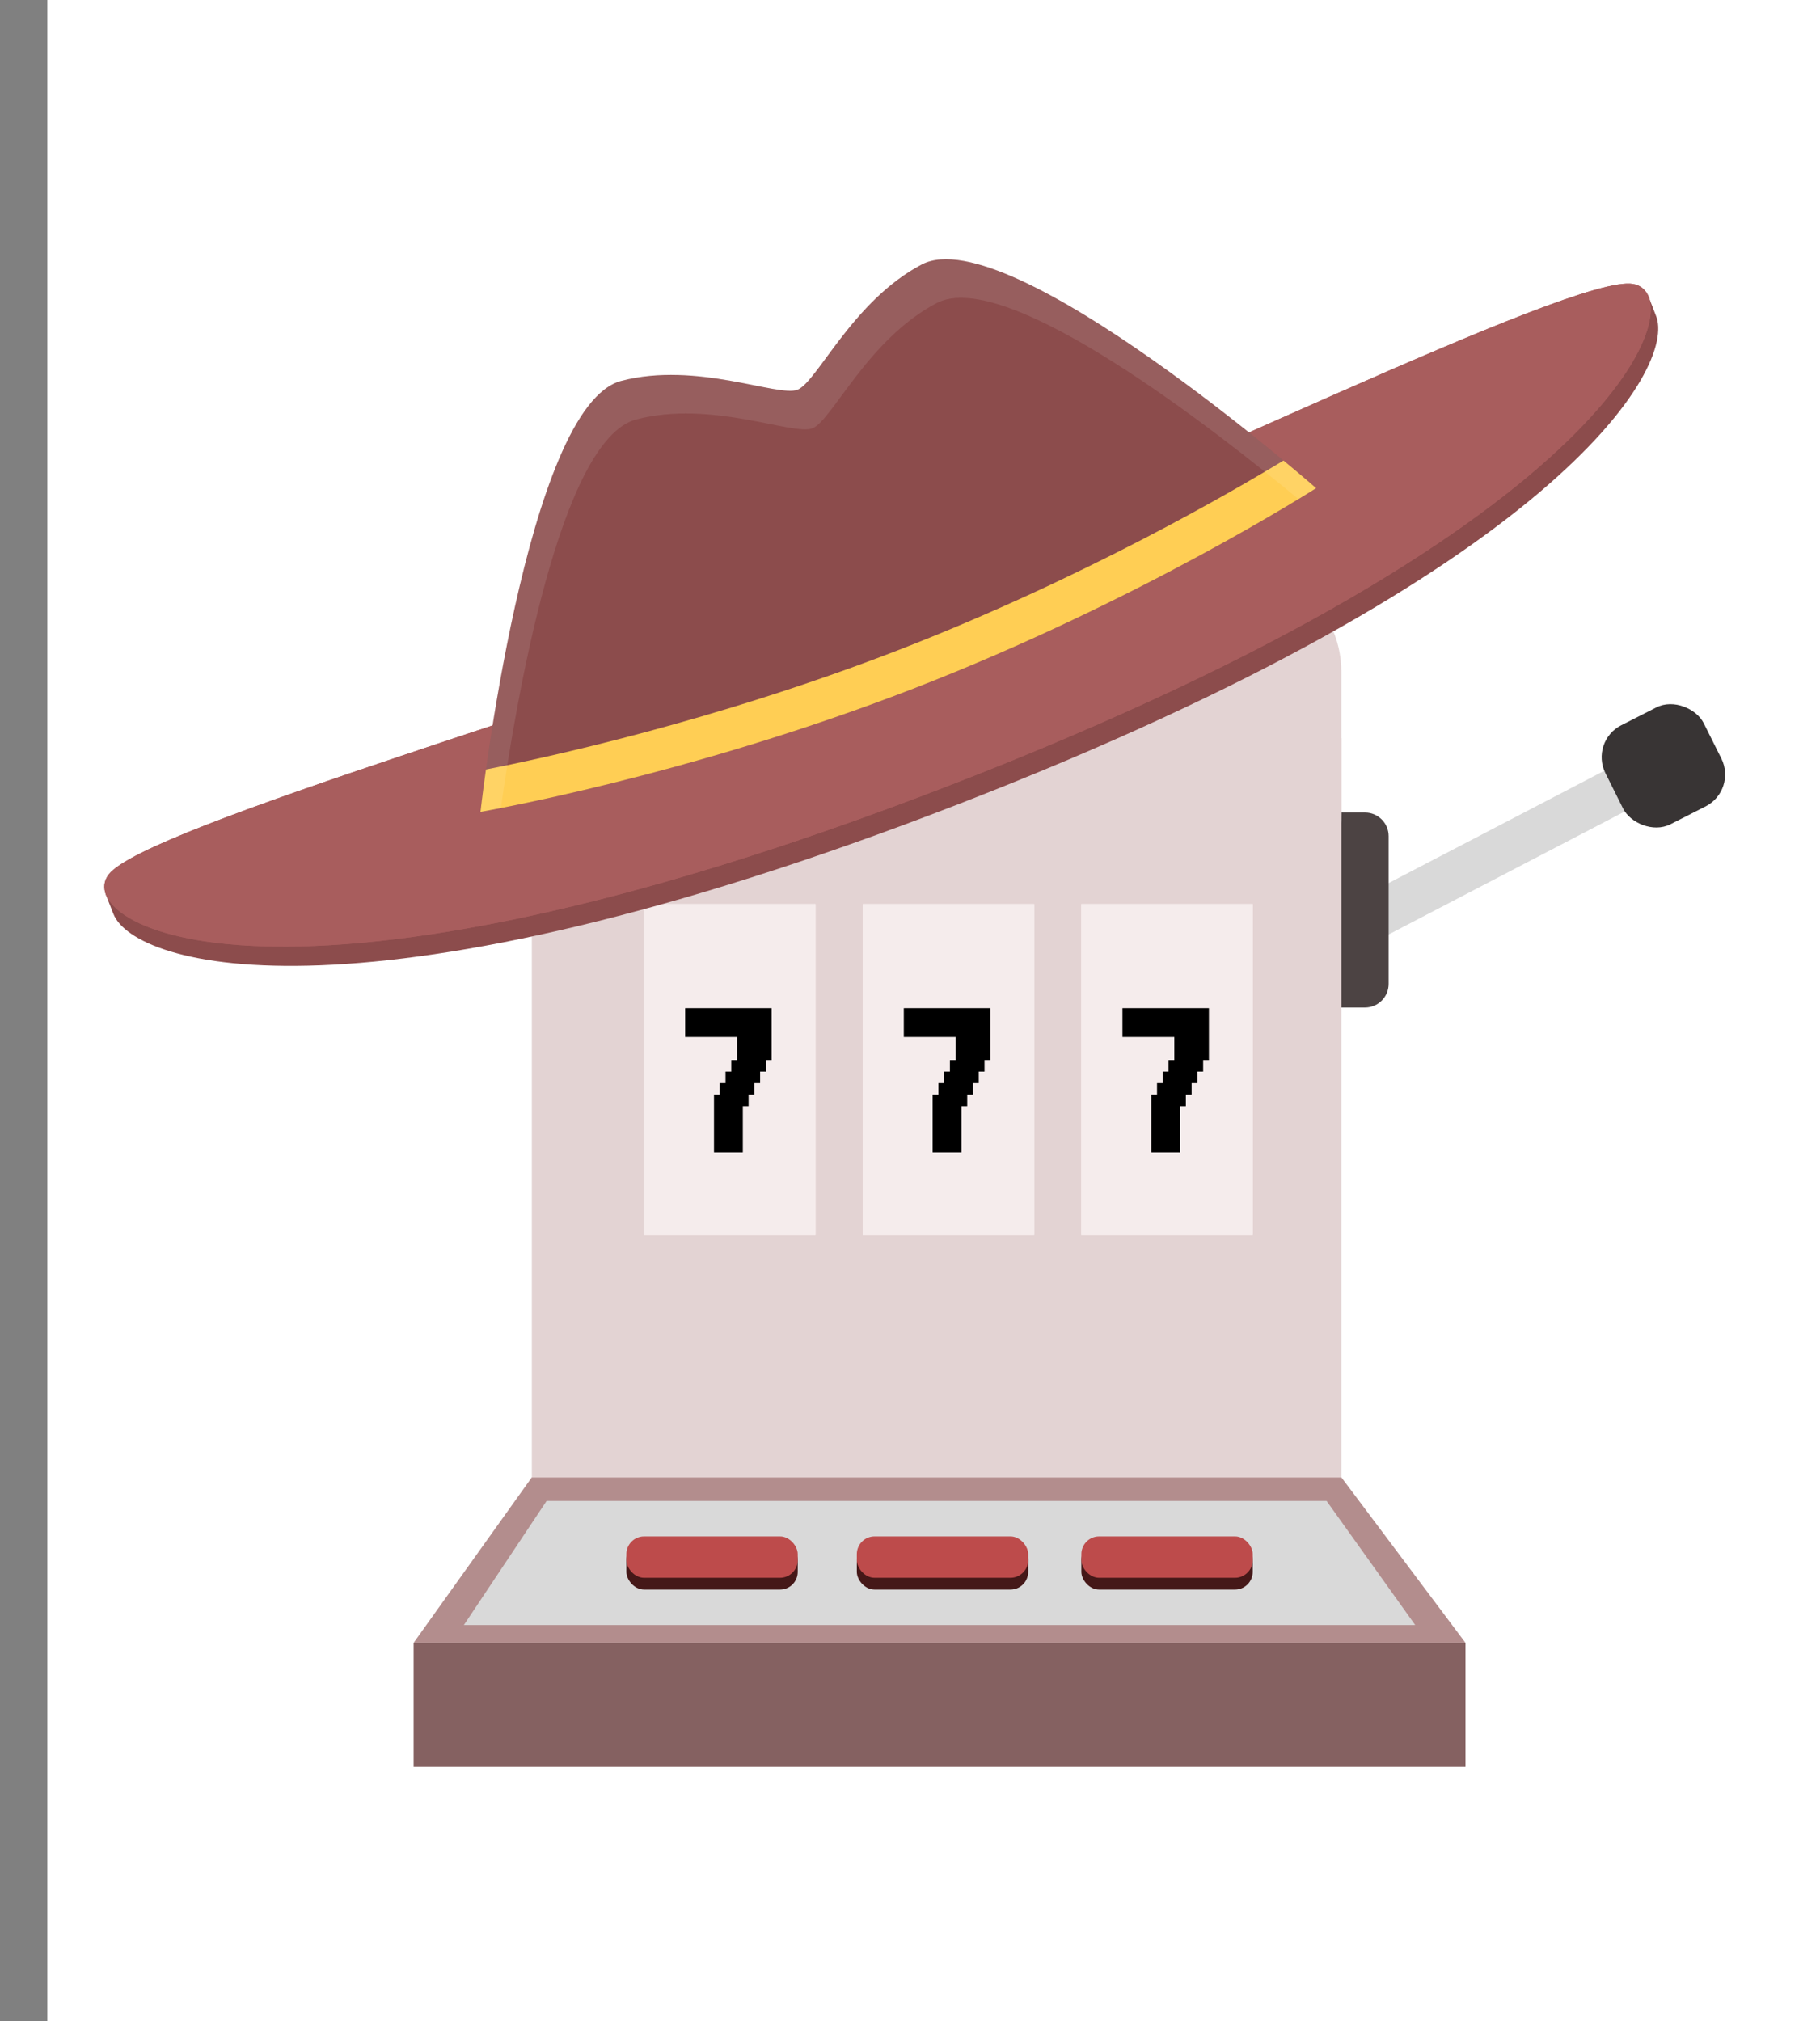 <svg viewBox="0 0 308 342" fill="none" xmlns="http://www.w3.org/2000/svg" style="max-height: 200px">
<rect x="0" y="0" width="308" height="342" fill="#808080" stroke="none"/>
<rect x="8" width="300" height="342" fill="white"/>
<rect width="7.713" height="60.733" transform="matrix(-0.456 -0.89 0.887 -0.462 231.519 159.948)" fill="#D9D9D9"/>
<path d="M222 141.5C222 139.291 223.791 137.5 226 137.5H231C233.209 137.5 235 139.291 235 141.5V166.5C235 168.709 233.209 170.5 231 170.5H226C223.791 170.5 222 168.709 222 166.5V141.5Z" fill="#4C4343"/>
<path d="M90 250H227L248 278H70L90 250Z" fill="#B38D8D"/>
<path d="M90 124.918H227V250H90V124.918Z" fill="#E3D3D3"/>
<path d="M90 113.703C90 102.269 100.745 93 114 93H203C216.255 93 227 102.269 227 113.703V137.857C227 149.291 216.255 158.56 203 158.56H114C100.745 158.56 90 149.291 90 137.857V113.703Z" fill="#E3D3D3"/>
<path d="M92.5 254H224.5L239.5 275H78.5L92.5 254Z" fill="#D9D9D9"/>
<g opacity="0.7">
<rect x="146" y="153" width="29" height="56" fill="#FCF6F6"/>
<rect x="146" y="153" width="29" height="56" fill="#FCF6F6"/>
<rect x="146" y="153" width="29" height="56" fill="#FCF6F6"/>
<rect x="146" y="153" width="29" height="56" fill="#FCF6F6"/>
</g>
<path d="M153.927 170.61V171.585H152.951V170.61H153.927ZM154.902 170.61V171.585H153.927V170.61H154.902ZM155.878 170.61V171.585H154.902V170.61H155.878ZM156.854 170.61V171.585H155.878V170.61H156.854ZM157.829 170.61V171.585H156.854V170.61H157.829ZM158.805 170.61V171.585H157.829V170.61H158.805ZM159.78 170.61V171.585H158.805V170.61H159.78ZM160.756 170.61V171.585H159.78V170.61H160.756ZM161.732 170.61V171.585H160.756V170.61H161.732ZM162.707 170.61V171.585H161.732V170.61H162.707ZM162.707 171.585V172.561H161.732V171.585H162.707ZM163.683 171.585V172.561H162.707V171.585H163.683ZM164.659 171.585V172.561H163.683V171.585H164.659ZM165.634 171.585V172.561H164.659V171.585H165.634ZM166.61 171.585V172.561H165.634V171.585H166.61ZM166.61 170.61V171.585H165.634V170.61H166.61ZM167.585 170.61V171.585H166.61V170.61H167.585ZM165.634 170.61V171.585H164.659V170.61H165.634ZM164.659 170.61V171.585H163.683V170.61H164.659ZM163.683 170.61V171.585H162.707V170.61H163.683ZM156.854 171.585V172.561H155.878V171.585H156.854ZM155.878 171.585V172.561H154.902V171.585H155.878ZM154.902 171.585V172.561H153.927V171.585H154.902ZM153.927 171.585V172.561H152.951V171.585H153.927ZM153.927 172.561V173.537H152.951V172.561H153.927ZM153.927 173.537V174.512H152.951V173.537H153.927ZM153.927 174.512V175.488H152.951V174.512H153.927ZM154.902 174.512V175.488H153.927V174.512H154.902ZM155.878 174.512V175.488H154.902V174.512H155.878ZM156.854 174.512V175.488H155.878V174.512H156.854ZM157.829 174.512V175.488H156.854V174.512H157.829ZM158.805 174.512V175.488H157.829V174.512H158.805ZM159.78 174.512V175.488H158.805V174.512H159.78ZM160.756 174.512V175.488H159.78V174.512H160.756ZM161.732 174.512V175.488H160.756V174.512H161.732ZM162.707 174.512V175.488H161.732V174.512H162.707ZM162.707 175.488V176.463H161.732V175.488H162.707ZM162.707 176.463V177.439H161.732V176.463H162.707ZM162.707 177.439V178.415H161.732V177.439H162.707ZM162.707 178.415V179.39H161.732V178.415H162.707ZM162.707 179.39V180.366H161.732V179.39H162.707ZM161.732 179.39V180.366H160.756V179.39H161.732ZM161.732 180.366V181.341H160.756V180.366H161.732ZM161.732 181.341V182.317H160.756V181.341H161.732ZM160.756 181.341V182.317H159.78V181.341H160.756ZM160.756 182.317V183.293H159.78V182.317H160.756ZM160.756 183.293V184.268H159.78V183.293H160.756ZM159.78 183.293V184.268H158.805V183.293H159.78ZM159.78 184.268V185.244H158.805V184.268H159.78ZM159.78 185.244V186.22H158.805V185.244H159.78ZM158.805 185.244V186.22H157.829V185.244H158.805ZM158.805 186.22V187.195H157.829V186.22H158.805ZM158.805 187.195V188.171H157.829V187.195H158.805ZM158.805 188.171V189.146H157.829V188.171H158.805ZM158.805 189.146V190.122H157.829V189.146H158.805ZM158.805 190.122V191.098H157.829V190.122H158.805ZM158.805 191.098V192.073H157.829V191.098H158.805ZM158.805 192.073V193.049H157.829V192.073H158.805ZM158.805 193.049V194.024H157.829V193.049H158.805ZM158.805 194.024V195H157.829V194.024H158.805ZM159.78 194.024V195H158.805V194.024H159.78ZM160.756 193.049V194.024H159.78V193.049H160.756ZM161.732 193.049V194.024H160.756V193.049H161.732ZM161.732 194.024V195H160.756V194.024H161.732ZM160.756 194.024V195H159.78V194.024H160.756ZM162.707 194.024V195H161.732V194.024H162.707ZM162.707 193.049V194.024H161.732V193.049H162.707ZM162.707 192.073V193.049H161.732V192.073H162.707ZM162.707 191.098V192.073H161.732V191.098H162.707ZM162.707 190.122V191.098H161.732V190.122H162.707ZM162.707 189.146V190.122H161.732V189.146H162.707ZM162.707 188.171V189.146H161.732V188.171H162.707ZM162.707 187.195V188.171H161.732V187.195H162.707ZM162.707 186.22V187.195H161.732V186.22H162.707ZM163.683 186.22V187.195H162.707V186.22H163.683ZM163.683 185.244V186.22H162.707V185.244H163.683ZM163.683 184.268V185.244H162.707V184.268H163.683ZM164.659 184.268V185.244H163.683V184.268H164.659ZM164.659 183.293V184.268H163.683V183.293H164.659ZM164.659 182.317V183.293H163.683V182.317H164.659ZM165.634 182.317V183.293H164.659V182.317H165.634ZM165.634 181.341V182.317H164.659V181.341H165.634ZM165.634 180.366V181.341H164.659V180.366H165.634ZM166.61 180.366V181.341H165.634V180.366H166.61ZM166.61 179.39V180.366H165.634V179.39H166.61ZM166.61 178.415V179.39H165.634V178.415H166.61ZM167.585 178.415V179.39H166.61V178.415H167.585ZM167.585 171.585V172.561H166.61V171.585H167.585ZM167.585 172.561V173.537H166.61V172.561H167.585ZM167.585 174.512V175.488H166.61V174.512H167.585ZM167.585 175.488V176.463H166.61V175.488H167.585ZM167.585 176.463V177.439H166.61V176.463H167.585ZM167.585 177.439V178.415H166.61V177.439H167.585ZM167.585 173.537V174.512H166.61V173.537H167.585ZM166.61 175.488V176.463H165.634V175.488H166.61ZM166.61 176.463V177.439H165.634V176.463H166.61ZM166.61 177.439V178.415H165.634V177.439H166.61ZM165.634 178.415V179.39H164.659V178.415H165.634ZM165.634 179.39V180.366H164.659V179.39H165.634ZM164.659 180.366V181.341H163.683V180.366H164.659ZM164.659 181.341V182.317H163.683V181.341H164.659ZM163.683 181.341V182.317H162.707V181.341H163.683ZM162.707 181.341V182.317H161.732V181.341H162.707ZM162.707 180.366V181.341H161.732V180.366H162.707ZM163.683 180.366V181.341H162.707V180.366H163.683ZM164.659 179.39V180.366H163.683V179.39H164.659ZM165.634 177.439V178.415H164.659V177.439H165.634ZM164.659 177.439V178.415H163.683V177.439H164.659ZM164.659 178.415V179.39H163.683V178.415H164.659ZM163.683 178.415V179.39H162.707V178.415H163.683ZM163.683 179.39V180.366H162.707V179.39H163.683ZM163.683 177.439V178.415H162.707V177.439H163.683ZM161.732 182.317V183.293H160.756V182.317H161.732ZM162.707 182.317V183.293H161.732V182.317H162.707ZM163.683 182.317V183.293H162.707V182.317H163.683ZM163.683 183.293V184.268H162.707V183.293H163.683ZM162.707 184.268V185.244H161.732V184.268H162.707ZM162.707 183.293V184.268H161.732V183.293H162.707ZM161.732 183.293V184.268H160.756V183.293H161.732ZM161.732 184.268V185.244H160.756V184.268H161.732ZM161.732 185.244V186.22H160.756V185.244H161.732ZM160.756 185.244V186.22H159.78V185.244H160.756ZM160.756 184.268V185.244H159.78V184.268H160.756ZM162.707 185.244V186.22H161.732V185.244H162.707ZM161.732 186.22V187.195H160.756V186.22H161.732ZM161.732 187.195V188.171H160.756V187.195H161.732ZM161.732 188.171V189.146H160.756V188.171H161.732ZM161.732 189.146V190.122H160.756V189.146H161.732ZM161.732 190.122V191.098H160.756V190.122H161.732ZM161.732 191.098V192.073H160.756V191.098H161.732ZM161.732 192.073V193.049H160.756V192.073H161.732ZM160.756 192.073V193.049H159.78V192.073H160.756ZM160.756 191.098V192.073H159.78V191.098H160.756ZM160.756 190.122V191.098H159.78V190.122H160.756ZM160.756 189.146V190.122H159.78V189.146H160.756ZM160.756 188.171V189.146H159.78V188.171H160.756ZM160.756 187.195V188.171H159.78V187.195H160.756ZM160.756 186.22V187.195H159.78V186.22H160.756ZM159.78 187.195V188.171H158.805V187.195H159.78ZM159.78 188.171V189.146H158.805V188.171H159.78ZM159.78 189.146V190.122H158.805V189.146H159.78ZM159.78 186.22V187.195H158.805V186.22H159.78ZM159.78 190.122V191.098H158.805V190.122H159.78ZM159.78 191.098V192.073H158.805V191.098H159.78ZM159.78 192.073V193.049H158.805V192.073H159.78ZM159.78 193.049V194.024H158.805V193.049H159.78ZM154.902 173.537V174.512H153.927V173.537H154.902ZM155.878 173.537V174.512H154.902V173.537H155.878ZM156.854 173.537V174.512H155.878V173.537H156.854ZM157.829 173.537V174.512H156.854V173.537H157.829ZM155.878 172.561V173.537H154.902V172.561H155.878ZM154.902 172.561V173.537H153.927V172.561H154.902ZM156.854 172.561V173.537H155.878V172.561H156.854ZM157.829 172.561V173.537H156.854V172.561H157.829ZM158.805 172.561V173.537H157.829V172.561H158.805ZM158.805 171.585V172.561H157.829V171.585H158.805ZM157.829 171.585V172.561H156.854V171.585H157.829ZM159.78 171.585V172.561H158.805V171.585H159.78ZM160.756 171.585V172.561H159.78V171.585H160.756ZM161.732 171.585V172.561H160.756V171.585H161.732ZM160.756 172.561V173.537H159.78V172.561H160.756ZM159.78 172.561V173.537H158.805V172.561H159.78ZM158.805 173.537V174.512H157.829V173.537H158.805ZM159.78 173.537V174.512H158.805V173.537H159.78ZM160.756 173.537V174.512H159.78V173.537H160.756ZM161.732 173.537V174.512H160.756V173.537H161.732ZM162.707 173.537V174.512H161.732V173.537H162.707ZM163.683 173.537V174.512H162.707V173.537H163.683ZM163.683 174.512V175.488H162.707V174.512H163.683ZM163.683 175.488V176.463H162.707V175.488H163.683ZM163.683 176.463V177.439H162.707V176.463H163.683ZM164.659 176.463V177.439H163.683V176.463H164.659ZM165.634 176.463V177.439H164.659V176.463H165.634ZM165.634 175.488V176.463H164.659V175.488H165.634ZM164.659 175.488V176.463H163.683V175.488H164.659ZM164.659 174.512V175.488H163.683V174.512H164.659ZM165.634 174.512V175.488H164.659V174.512H165.634ZM166.61 174.512V175.488H165.634V174.512H166.61ZM166.61 173.537V174.512H165.634V173.537H166.61ZM165.634 173.537V174.512H164.659V173.537H165.634ZM164.659 173.537V174.512H163.683V173.537H164.659ZM164.659 172.561V173.537H163.683V172.561H164.659ZM165.634 172.561V173.537H164.659V172.561H165.634ZM166.61 172.561V173.537H165.634V172.561H166.61ZM163.683 172.561V173.537H162.707V172.561H163.683ZM162.707 172.561V173.537H161.732V172.561H162.707ZM161.732 172.561V173.537H160.756V172.561H161.732Z" fill="black"/>
<g opacity="0.7">
<rect x="109" y="153" width="29" height="56" fill="#FCF6F6"/>
<rect x="109" y="153" width="29" height="56" fill="#FCF6F6"/>
<rect x="109" y="153" width="29" height="56" fill="#FCF6F6"/>
<rect x="109" y="153" width="29" height="56" fill="#FCF6F6"/>
</g>
<path d="M116.927 170.61V171.585H115.951V170.61H116.927ZM117.902 170.61V171.585H116.927V170.61H117.902ZM118.878 170.61V171.585H117.902V170.61H118.878ZM119.854 170.61V171.585H118.878V170.61H119.854ZM120.829 170.61V171.585H119.854V170.61H120.829ZM121.805 170.61V171.585H120.829V170.61H121.805ZM122.78 170.61V171.585H121.805V170.61H122.78ZM123.756 170.61V171.585H122.78V170.61H123.756ZM124.732 170.61V171.585H123.756V170.61H124.732ZM125.707 170.61V171.585H124.732V170.61H125.707ZM125.707 171.585V172.561H124.732V171.585H125.707ZM126.683 171.585V172.561H125.707V171.585H126.683ZM127.659 171.585V172.561H126.683V171.585H127.659ZM128.634 171.585V172.561H127.659V171.585H128.634ZM129.61 171.585V172.561H128.634V171.585H129.61ZM129.61 170.61V171.585H128.634V170.61H129.61ZM130.585 170.61V171.585H129.61V170.61H130.585ZM128.634 170.61V171.585H127.659V170.61H128.634ZM127.659 170.61V171.585H126.683V170.61H127.659ZM126.683 170.61V171.585H125.707V170.61H126.683ZM119.854 171.585V172.561H118.878V171.585H119.854ZM118.878 171.585V172.561H117.902V171.585H118.878ZM117.902 171.585V172.561H116.927V171.585H117.902ZM116.927 171.585V172.561H115.951V171.585H116.927ZM116.927 172.561V173.537H115.951V172.561H116.927ZM116.927 173.537V174.512H115.951V173.537H116.927ZM116.927 174.512V175.488H115.951V174.512H116.927ZM117.902 174.512V175.488H116.927V174.512H117.902ZM118.878 174.512V175.488H117.902V174.512H118.878ZM119.854 174.512V175.488H118.878V174.512H119.854ZM120.829 174.512V175.488H119.854V174.512H120.829ZM121.805 174.512V175.488H120.829V174.512H121.805ZM122.78 174.512V175.488H121.805V174.512H122.78ZM123.756 174.512V175.488H122.78V174.512H123.756ZM124.732 174.512V175.488H123.756V174.512H124.732ZM125.707 174.512V175.488H124.732V174.512H125.707ZM125.707 175.488V176.463H124.732V175.488H125.707ZM125.707 176.463V177.439H124.732V176.463H125.707ZM125.707 177.439V178.415H124.732V177.439H125.707ZM125.707 178.415V179.39H124.732V178.415H125.707ZM125.707 179.39V180.366H124.732V179.39H125.707ZM124.732 179.39V180.366H123.756V179.39H124.732ZM124.732 180.366V181.341H123.756V180.366H124.732ZM124.732 181.341V182.317H123.756V181.341H124.732ZM123.756 181.341V182.317H122.78V181.341H123.756ZM123.756 182.317V183.293H122.78V182.317H123.756ZM123.756 183.293V184.268H122.78V183.293H123.756ZM122.78 183.293V184.268H121.805V183.293H122.78ZM122.78 184.268V185.244H121.805V184.268H122.78ZM122.78 185.244V186.22H121.805V185.244H122.78ZM121.805 185.244V186.22H120.829V185.244H121.805ZM121.805 186.22V187.195H120.829V186.22H121.805ZM121.805 187.195V188.171H120.829V187.195H121.805ZM121.805 188.171V189.146H120.829V188.171H121.805ZM121.805 189.146V190.122H120.829V189.146H121.805ZM121.805 190.122V191.098H120.829V190.122H121.805ZM121.805 191.098V192.073H120.829V191.098H121.805ZM121.805 192.073V193.049H120.829V192.073H121.805ZM121.805 193.049V194.024H120.829V193.049H121.805ZM121.805 194.024V195H120.829V194.024H121.805ZM122.78 194.024V195H121.805V194.024H122.78ZM123.756 193.049V194.024H122.78V193.049H123.756ZM124.732 193.049V194.024H123.756V193.049H124.732ZM124.732 194.024V195H123.756V194.024H124.732ZM123.756 194.024V195H122.78V194.024H123.756ZM125.707 194.024V195H124.732V194.024H125.707ZM125.707 193.049V194.024H124.732V193.049H125.707ZM125.707 192.073V193.049H124.732V192.073H125.707ZM125.707 191.098V192.073H124.732V191.098H125.707ZM125.707 190.122V191.098H124.732V190.122H125.707ZM125.707 189.146V190.122H124.732V189.146H125.707ZM125.707 188.171V189.146H124.732V188.171H125.707ZM125.707 187.195V188.171H124.732V187.195H125.707ZM125.707 186.22V187.195H124.732V186.22H125.707ZM126.683 186.22V187.195H125.707V186.22H126.683ZM126.683 185.244V186.22H125.707V185.244H126.683ZM126.683 184.268V185.244H125.707V184.268H126.683ZM127.659 184.268V185.244H126.683V184.268H127.659ZM127.659 183.293V184.268H126.683V183.293H127.659ZM127.659 182.317V183.293H126.683V182.317H127.659ZM128.634 182.317V183.293H127.659V182.317H128.634ZM128.634 181.341V182.317H127.659V181.341H128.634ZM128.634 180.366V181.341H127.659V180.366H128.634ZM129.61 180.366V181.341H128.634V180.366H129.61ZM129.61 179.39V180.366H128.634V179.39H129.61ZM129.61 178.415V179.39H128.634V178.415H129.61ZM130.585 178.415V179.39H129.61V178.415H130.585ZM130.585 171.585V172.561H129.61V171.585H130.585ZM130.585 172.561V173.537H129.61V172.561H130.585ZM130.585 174.512V175.488H129.61V174.512H130.585ZM130.585 175.488V176.463H129.61V175.488H130.585ZM130.585 176.463V177.439H129.61V176.463H130.585ZM130.585 177.439V178.415H129.61V177.439H130.585ZM130.585 173.537V174.512H129.61V173.537H130.585ZM129.61 175.488V176.463H128.634V175.488H129.61ZM129.61 176.463V177.439H128.634V176.463H129.61ZM129.61 177.439V178.415H128.634V177.439H129.61ZM128.634 178.415V179.39H127.659V178.415H128.634ZM128.634 179.39V180.366H127.659V179.39H128.634ZM127.659 180.366V181.341H126.683V180.366H127.659ZM127.659 181.341V182.317H126.683V181.341H127.659ZM126.683 181.341V182.317H125.707V181.341H126.683ZM125.707 181.341V182.317H124.732V181.341H125.707ZM125.707 180.366V181.341H124.732V180.366H125.707ZM126.683 180.366V181.341H125.707V180.366H126.683ZM127.659 179.39V180.366H126.683V179.39H127.659ZM128.634 177.439V178.415H127.659V177.439H128.634ZM127.659 177.439V178.415H126.683V177.439H127.659ZM127.659 178.415V179.39H126.683V178.415H127.659ZM126.683 178.415V179.39H125.707V178.415H126.683ZM126.683 179.39V180.366H125.707V179.39H126.683ZM126.683 177.439V178.415H125.707V177.439H126.683ZM124.732 182.317V183.293H123.756V182.317H124.732ZM125.707 182.317V183.293H124.732V182.317H125.707ZM126.683 182.317V183.293H125.707V182.317H126.683ZM126.683 183.293V184.268H125.707V183.293H126.683ZM125.707 184.268V185.244H124.732V184.268H125.707ZM125.707 183.293V184.268H124.732V183.293H125.707ZM124.732 183.293V184.268H123.756V183.293H124.732ZM124.732 184.268V185.244H123.756V184.268H124.732ZM124.732 185.244V186.22H123.756V185.244H124.732ZM123.756 185.244V186.22H122.78V185.244H123.756ZM123.756 184.268V185.244H122.78V184.268H123.756ZM125.707 185.244V186.22H124.732V185.244H125.707ZM124.732 186.22V187.195H123.756V186.22H124.732ZM124.732 187.195V188.171H123.756V187.195H124.732ZM124.732 188.171V189.146H123.756V188.171H124.732ZM124.732 189.146V190.122H123.756V189.146H124.732ZM124.732 190.122V191.098H123.756V190.122H124.732ZM124.732 191.098V192.073H123.756V191.098H124.732ZM124.732 192.073V193.049H123.756V192.073H124.732ZM123.756 192.073V193.049H122.78V192.073H123.756ZM123.756 191.098V192.073H122.78V191.098H123.756ZM123.756 190.122V191.098H122.78V190.122H123.756ZM123.756 189.146V190.122H122.78V189.146H123.756ZM123.756 188.171V189.146H122.78V188.171H123.756ZM123.756 187.195V188.171H122.78V187.195H123.756ZM123.756 186.22V187.195H122.78V186.22H123.756ZM122.78 187.195V188.171H121.805V187.195H122.78ZM122.78 188.171V189.146H121.805V188.171H122.78ZM122.78 189.146V190.122H121.805V189.146H122.78ZM122.78 186.22V187.195H121.805V186.22H122.78ZM122.78 190.122V191.098H121.805V190.122H122.78ZM122.78 191.098V192.073H121.805V191.098H122.78ZM122.78 192.073V193.049H121.805V192.073H122.78ZM122.78 193.049V194.024H121.805V193.049H122.78ZM117.902 173.537V174.512H116.927V173.537H117.902ZM118.878 173.537V174.512H117.902V173.537H118.878ZM119.854 173.537V174.512H118.878V173.537H119.854ZM120.829 173.537V174.512H119.854V173.537H120.829ZM118.878 172.561V173.537H117.902V172.561H118.878ZM117.902 172.561V173.537H116.927V172.561H117.902ZM119.854 172.561V173.537H118.878V172.561H119.854ZM120.829 172.561V173.537H119.854V172.561H120.829ZM121.805 172.561V173.537H120.829V172.561H121.805ZM121.805 171.585V172.561H120.829V171.585H121.805ZM120.829 171.585V172.561H119.854V171.585H120.829ZM122.78 171.585V172.561H121.805V171.585H122.78ZM123.756 171.585V172.561H122.78V171.585H123.756ZM124.732 171.585V172.561H123.756V171.585H124.732ZM123.756 172.561V173.537H122.78V172.561H123.756ZM122.78 172.561V173.537H121.805V172.561H122.78ZM121.805 173.537V174.512H120.829V173.537H121.805ZM122.78 173.537V174.512H121.805V173.537H122.78ZM123.756 173.537V174.512H122.78V173.537H123.756ZM124.732 173.537V174.512H123.756V173.537H124.732ZM125.707 173.537V174.512H124.732V173.537H125.707ZM126.683 173.537V174.512H125.707V173.537H126.683ZM126.683 174.512V175.488H125.707V174.512H126.683ZM126.683 175.488V176.463H125.707V175.488H126.683ZM126.683 176.463V177.439H125.707V176.463H126.683ZM127.659 176.463V177.439H126.683V176.463H127.659ZM128.634 176.463V177.439H127.659V176.463H128.634ZM128.634 175.488V176.463H127.659V175.488H128.634ZM127.659 175.488V176.463H126.683V175.488H127.659ZM127.659 174.512V175.488H126.683V174.512H127.659ZM128.634 174.512V175.488H127.659V174.512H128.634ZM129.61 174.512V175.488H128.634V174.512H129.61ZM129.61 173.537V174.512H128.634V173.537H129.61ZM128.634 173.537V174.512H127.659V173.537H128.634ZM127.659 173.537V174.512H126.683V173.537H127.659ZM127.659 172.561V173.537H126.683V172.561H127.659ZM128.634 172.561V173.537H127.659V172.561H128.634ZM129.61 172.561V173.537H128.634V172.561H129.61ZM126.683 172.561V173.537H125.707V172.561H126.683ZM125.707 172.561V173.537H124.732V172.561H125.707ZM124.732 172.561V173.537H123.756V172.561H124.732Z" fill="black"/>
<g opacity="0.7">
<rect x="183" y="153" width="29" height="56" fill="#FCF6F6"/>
<rect x="183" y="153" width="29" height="56" fill="#FCF6F6"/>
<rect x="183" y="153" width="29" height="56" fill="#FCF6F6"/>
<rect x="183" y="153" width="29" height="56" fill="#FCF6F6"/>
</g>
<path d="M190.927 170.61V171.585H189.951V170.61H190.927ZM191.902 170.61V171.585H190.927V170.61H191.902ZM192.878 170.61V171.585H191.902V170.61H192.878ZM193.854 170.61V171.585H192.878V170.61H193.854ZM194.829 170.61V171.585H193.854V170.61H194.829ZM195.805 170.61V171.585H194.829V170.61H195.805ZM196.78 170.61V171.585H195.805V170.61H196.78ZM197.756 170.61V171.585H196.78V170.61H197.756ZM198.732 170.61V171.585H197.756V170.61H198.732ZM199.707 170.61V171.585H198.732V170.61H199.707ZM199.707 171.585V172.561H198.732V171.585H199.707ZM200.683 171.585V172.561H199.707V171.585H200.683ZM201.659 171.585V172.561H200.683V171.585H201.659ZM202.634 171.585V172.561H201.659V171.585H202.634ZM203.61 171.585V172.561H202.634V171.585H203.61ZM203.61 170.61V171.585H202.634V170.61H203.61ZM204.585 170.61V171.585H203.61V170.61H204.585ZM202.634 170.61V171.585H201.659V170.61H202.634ZM201.659 170.61V171.585H200.683V170.61H201.659ZM200.683 170.61V171.585H199.707V170.61H200.683ZM193.854 171.585V172.561H192.878V171.585H193.854ZM192.878 171.585V172.561H191.902V171.585H192.878ZM191.902 171.585V172.561H190.927V171.585H191.902ZM190.927 171.585V172.561H189.951V171.585H190.927ZM190.927 172.561V173.537H189.951V172.561H190.927ZM190.927 173.537V174.512H189.951V173.537H190.927ZM190.927 174.512V175.488H189.951V174.512H190.927ZM191.902 174.512V175.488H190.927V174.512H191.902ZM192.878 174.512V175.488H191.902V174.512H192.878ZM193.854 174.512V175.488H192.878V174.512H193.854ZM194.829 174.512V175.488H193.854V174.512H194.829ZM195.805 174.512V175.488H194.829V174.512H195.805ZM196.78 174.512V175.488H195.805V174.512H196.78ZM197.756 174.512V175.488H196.78V174.512H197.756ZM198.732 174.512V175.488H197.756V174.512H198.732ZM199.707 174.512V175.488H198.732V174.512H199.707ZM199.707 175.488V176.463H198.732V175.488H199.707ZM199.707 176.463V177.439H198.732V176.463H199.707ZM199.707 177.439V178.415H198.732V177.439H199.707ZM199.707 178.415V179.39H198.732V178.415H199.707ZM199.707 179.39V180.366H198.732V179.39H199.707ZM198.732 179.39V180.366H197.756V179.39H198.732ZM198.732 180.366V181.341H197.756V180.366H198.732ZM198.732 181.341V182.317H197.756V181.341H198.732ZM197.756 181.341V182.317H196.78V181.341H197.756ZM197.756 182.317V183.293H196.78V182.317H197.756ZM197.756 183.293V184.268H196.78V183.293H197.756ZM196.78 183.293V184.268H195.805V183.293H196.78ZM196.78 184.268V185.244H195.805V184.268H196.78ZM196.78 185.244V186.22H195.805V185.244H196.78ZM195.805 185.244V186.22H194.829V185.244H195.805ZM195.805 186.22V187.195H194.829V186.22H195.805ZM195.805 187.195V188.171H194.829V187.195H195.805ZM195.805 188.171V189.146H194.829V188.171H195.805ZM195.805 189.146V190.122H194.829V189.146H195.805ZM195.805 190.122V191.098H194.829V190.122H195.805ZM195.805 191.098V192.073H194.829V191.098H195.805ZM195.805 192.073V193.049H194.829V192.073H195.805ZM195.805 193.049V194.024H194.829V193.049H195.805ZM195.805 194.024V195H194.829V194.024H195.805ZM196.78 194.024V195H195.805V194.024H196.78ZM197.756 193.049V194.024H196.78V193.049H197.756ZM198.732 193.049V194.024H197.756V193.049H198.732ZM198.732 194.024V195H197.756V194.024H198.732ZM197.756 194.024V195H196.78V194.024H197.756ZM199.707 194.024V195H198.732V194.024H199.707ZM199.707 193.049V194.024H198.732V193.049H199.707ZM199.707 192.073V193.049H198.732V192.073H199.707ZM199.707 191.098V192.073H198.732V191.098H199.707ZM199.707 190.122V191.098H198.732V190.122H199.707ZM199.707 189.146V190.122H198.732V189.146H199.707ZM199.707 188.171V189.146H198.732V188.171H199.707ZM199.707 187.195V188.171H198.732V187.195H199.707ZM199.707 186.22V187.195H198.732V186.22H199.707ZM200.683 186.22V187.195H199.707V186.22H200.683ZM200.683 185.244V186.22H199.707V185.244H200.683ZM200.683 184.268V185.244H199.707V184.268H200.683ZM201.659 184.268V185.244H200.683V184.268H201.659ZM201.659 183.293V184.268H200.683V183.293H201.659ZM201.659 182.317V183.293H200.683V182.317H201.659ZM202.634 182.317V183.293H201.659V182.317H202.634ZM202.634 181.341V182.317H201.659V181.341H202.634ZM202.634 180.366V181.341H201.659V180.366H202.634ZM203.61 180.366V181.341H202.634V180.366H203.61ZM203.61 179.39V180.366H202.634V179.39H203.61ZM203.61 178.415V179.39H202.634V178.415H203.61ZM204.585 178.415V179.39H203.61V178.415H204.585ZM204.585 171.585V172.561H203.61V171.585H204.585ZM204.585 172.561V173.537H203.61V172.561H204.585ZM204.585 174.512V175.488H203.61V174.512H204.585ZM204.585 175.488V176.463H203.61V175.488H204.585ZM204.585 176.463V177.439H203.61V176.463H204.585ZM204.585 177.439V178.415H203.61V177.439H204.585ZM204.585 173.537V174.512H203.61V173.537H204.585ZM203.61 175.488V176.463H202.634V175.488H203.61ZM203.61 176.463V177.439H202.634V176.463H203.61ZM203.61 177.439V178.415H202.634V177.439H203.61ZM202.634 178.415V179.39H201.659V178.415H202.634ZM202.634 179.39V180.366H201.659V179.39H202.634ZM201.659 180.366V181.341H200.683V180.366H201.659ZM201.659 181.341V182.317H200.683V181.341H201.659ZM200.683 181.341V182.317H199.707V181.341H200.683ZM199.707 181.341V182.317H198.732V181.341H199.707ZM199.707 180.366V181.341H198.732V180.366H199.707ZM200.683 180.366V181.341H199.707V180.366H200.683ZM201.659 179.39V180.366H200.683V179.39H201.659ZM202.634 177.439V178.415H201.659V177.439H202.634ZM201.659 177.439V178.415H200.683V177.439H201.659ZM201.659 178.415V179.39H200.683V178.415H201.659ZM200.683 178.415V179.39H199.707V178.415H200.683ZM200.683 179.39V180.366H199.707V179.39H200.683ZM200.683 177.439V178.415H199.707V177.439H200.683ZM198.732 182.317V183.293H197.756V182.317H198.732ZM199.707 182.317V183.293H198.732V182.317H199.707ZM200.683 182.317V183.293H199.707V182.317H200.683ZM200.683 183.293V184.268H199.707V183.293H200.683ZM199.707 184.268V185.244H198.732V184.268H199.707ZM199.707 183.293V184.268H198.732V183.293H199.707ZM198.732 183.293V184.268H197.756V183.293H198.732ZM198.732 184.268V185.244H197.756V184.268H198.732ZM198.732 185.244V186.22H197.756V185.244H198.732ZM197.756 185.244V186.22H196.78V185.244H197.756ZM197.756 184.268V185.244H196.78V184.268H197.756ZM199.707 185.244V186.22H198.732V185.244H199.707ZM198.732 186.22V187.195H197.756V186.22H198.732ZM198.732 187.195V188.171H197.756V187.195H198.732ZM198.732 188.171V189.146H197.756V188.171H198.732ZM198.732 189.146V190.122H197.756V189.146H198.732ZM198.732 190.122V191.098H197.756V190.122H198.732ZM198.732 191.098V192.073H197.756V191.098H198.732ZM198.732 192.073V193.049H197.756V192.073H198.732ZM197.756 192.073V193.049H196.78V192.073H197.756ZM197.756 191.098V192.073H196.78V191.098H197.756ZM197.756 190.122V191.098H196.78V190.122H197.756ZM197.756 189.146V190.122H196.78V189.146H197.756ZM197.756 188.171V189.146H196.78V188.171H197.756ZM197.756 187.195V188.171H196.78V187.195H197.756ZM197.756 186.22V187.195H196.78V186.22H197.756ZM196.78 187.195V188.171H195.805V187.195H196.78ZM196.78 188.171V189.146H195.805V188.171H196.78ZM196.78 189.146V190.122H195.805V189.146H196.78ZM196.78 186.22V187.195H195.805V186.22H196.78ZM196.78 190.122V191.098H195.805V190.122H196.78ZM196.78 191.098V192.073H195.805V191.098H196.78ZM196.78 192.073V193.049H195.805V192.073H196.78ZM196.78 193.049V194.024H195.805V193.049H196.78ZM191.902 173.537V174.512H190.927V173.537H191.902ZM192.878 173.537V174.512H191.902V173.537H192.878ZM193.854 173.537V174.512H192.878V173.537H193.854ZM194.829 173.537V174.512H193.854V173.537H194.829ZM192.878 172.561V173.537H191.902V172.561H192.878ZM191.902 172.561V173.537H190.927V172.561H191.902ZM193.854 172.561V173.537H192.878V172.561H193.854ZM194.829 172.561V173.537H193.854V172.561H194.829ZM195.805 172.561V173.537H194.829V172.561H195.805ZM195.805 171.585V172.561H194.829V171.585H195.805ZM194.829 171.585V172.561H193.854V171.585H194.829ZM196.78 171.585V172.561H195.805V171.585H196.78ZM197.756 171.585V172.561H196.78V171.585H197.756ZM198.732 171.585V172.561H197.756V171.585H198.732ZM197.756 172.561V173.537H196.78V172.561H197.756ZM196.78 172.561V173.537H195.805V172.561H196.78ZM195.805 173.537V174.512H194.829V173.537H195.805ZM196.78 173.537V174.512H195.805V173.537H196.78ZM197.756 173.537V174.512H196.78V173.537H197.756ZM198.732 173.537V174.512H197.756V173.537H198.732ZM199.707 173.537V174.512H198.732V173.537H199.707ZM200.683 173.537V174.512H199.707V173.537H200.683ZM200.683 174.512V175.488H199.707V174.512H200.683ZM200.683 175.488V176.463H199.707V175.488H200.683ZM200.683 176.463V177.439H199.707V176.463H200.683ZM201.659 176.463V177.439H200.683V176.463H201.659ZM202.634 176.463V177.439H201.659V176.463H202.634ZM202.634 175.488V176.463H201.659V175.488H202.634ZM201.659 175.488V176.463H200.683V175.488H201.659ZM201.659 174.512V175.488H200.683V174.512H201.659ZM202.634 174.512V175.488H201.659V174.512H202.634ZM203.61 174.512V175.488H202.634V174.512H203.61ZM203.61 173.537V174.512H202.634V173.537H203.61ZM202.634 173.537V174.512H201.659V173.537H202.634ZM201.659 173.537V174.512H200.683V173.537H201.659ZM201.659 172.561V173.537H200.683V172.561H201.659ZM202.634 172.561V173.537H201.659V172.561H202.634ZM203.61 172.561V173.537H202.634V172.561H203.61ZM200.683 172.561V173.537H199.707V172.561H200.683ZM199.707 172.561V173.537H198.732V172.561H199.707ZM198.732 172.561V173.537H197.756V172.561H198.732Z" fill="black"/>
<path d="M280.203 53.335L278.86 49.868L276.103 50.936L276.235 51.275C262.126 52.252 193.059 86.644 149.506 103.514C106.902 120.016 34.949 140.571 21.47 149.681L17.805 151.1L19.176 154.639L19.184 154.636C22.663 163.618 61.543 175.068 162.131 136.107C263.371 96.892 284.016 62.044 280.203 53.335Z" fill="#8C4C4C"/>
<path d="M276.351 48.051C266.212 46.313 193.467 82.73 148.241 100.247C103.023 117.762 24.72 139.853 18.404 147.964C11.922 156.283 46.533 177.126 160.865 132.84C275.205 88.552 286.746 49.833 276.351 48.051Z" fill="#A85D5D"/>
<path d="M276.351 48.051C266.212 46.313 193.467 82.73 148.241 100.247C103.023 117.762 24.72 139.853 18.404 147.964C11.922 156.283 46.533 177.126 160.865 132.84C275.205 88.552 286.746 49.833 276.351 48.051Z" fill="#A85D5D"/>
<path d="M155.988 44.759C144.298 50.894 138.273 64.673 134.958 65.957C131.652 67.238 117.909 61.115 105.144 64.453C89.017 68.665 81.31 137.387 81.31 137.387C81.31 137.387 116.042 131.458 154.551 116.542C193.06 101.626 222.733 82.608 222.733 82.608C222.733 82.608 170.745 37.009 155.988 44.759Z" fill="#8C4C4C"/>
<path d="M152.024 110.013C120.742 122.13 91.938 128.321 82.234 130.215C81.612 134.641 81.31 137.387 81.31 137.387C81.31 137.387 116.043 131.458 154.552 116.542C193.06 101.626 222.733 82.608 222.733 82.608C222.733 82.608 220.652 80.785 217.211 77.933C208.772 83.066 183.313 97.894 152.024 110.013Z" fill="#FFCE54"/>
<g opacity="0.1">
<path d="M107.673 70.981C120.437 67.643 134.181 73.766 137.487 72.485C140.802 71.201 146.827 57.422 158.517 51.287C170.329 45.09 205.969 73.036 219.741 84.46C221.691 83.276 222.734 82.608 222.734 82.608C222.734 82.608 170.746 37.008 155.989 44.759C144.299 50.894 138.274 64.673 134.959 65.957C131.652 67.238 117.909 61.115 105.145 64.453C89.018 68.665 81.31 137.387 81.31 137.387C81.31 137.387 82.53 137.179 84.763 136.743C87.254 119.019 94.769 74.357 107.673 70.981Z" fill="white"/>
</g>
<rect width="18.668" height="18.699" rx="6" transform="matrix(0.891 -0.453 0.447 0.895 269 125.46)" fill="#383434"/>
<rect x="70" y="278" width="178" height="21" fill="#856161"/>
<rect x="145" y="261" width="29" height="8" rx="3" fill="#451818"/>
<rect x="145" y="260" width="29" height="7" rx="3" fill="#BD4B4B"/>
<rect x="183" y="261" width="29" height="8" rx="3" fill="#451818"/>
<rect x="183" y="260" width="29" height="7" rx="3" fill="#BD4B4B"/>
<rect x="106" y="261" width="29" height="8" rx="3" fill="#451818"/>
<rect x="106" y="260" width="29" height="7" rx="3" fill="#BD4B4B"/>
</svg>
